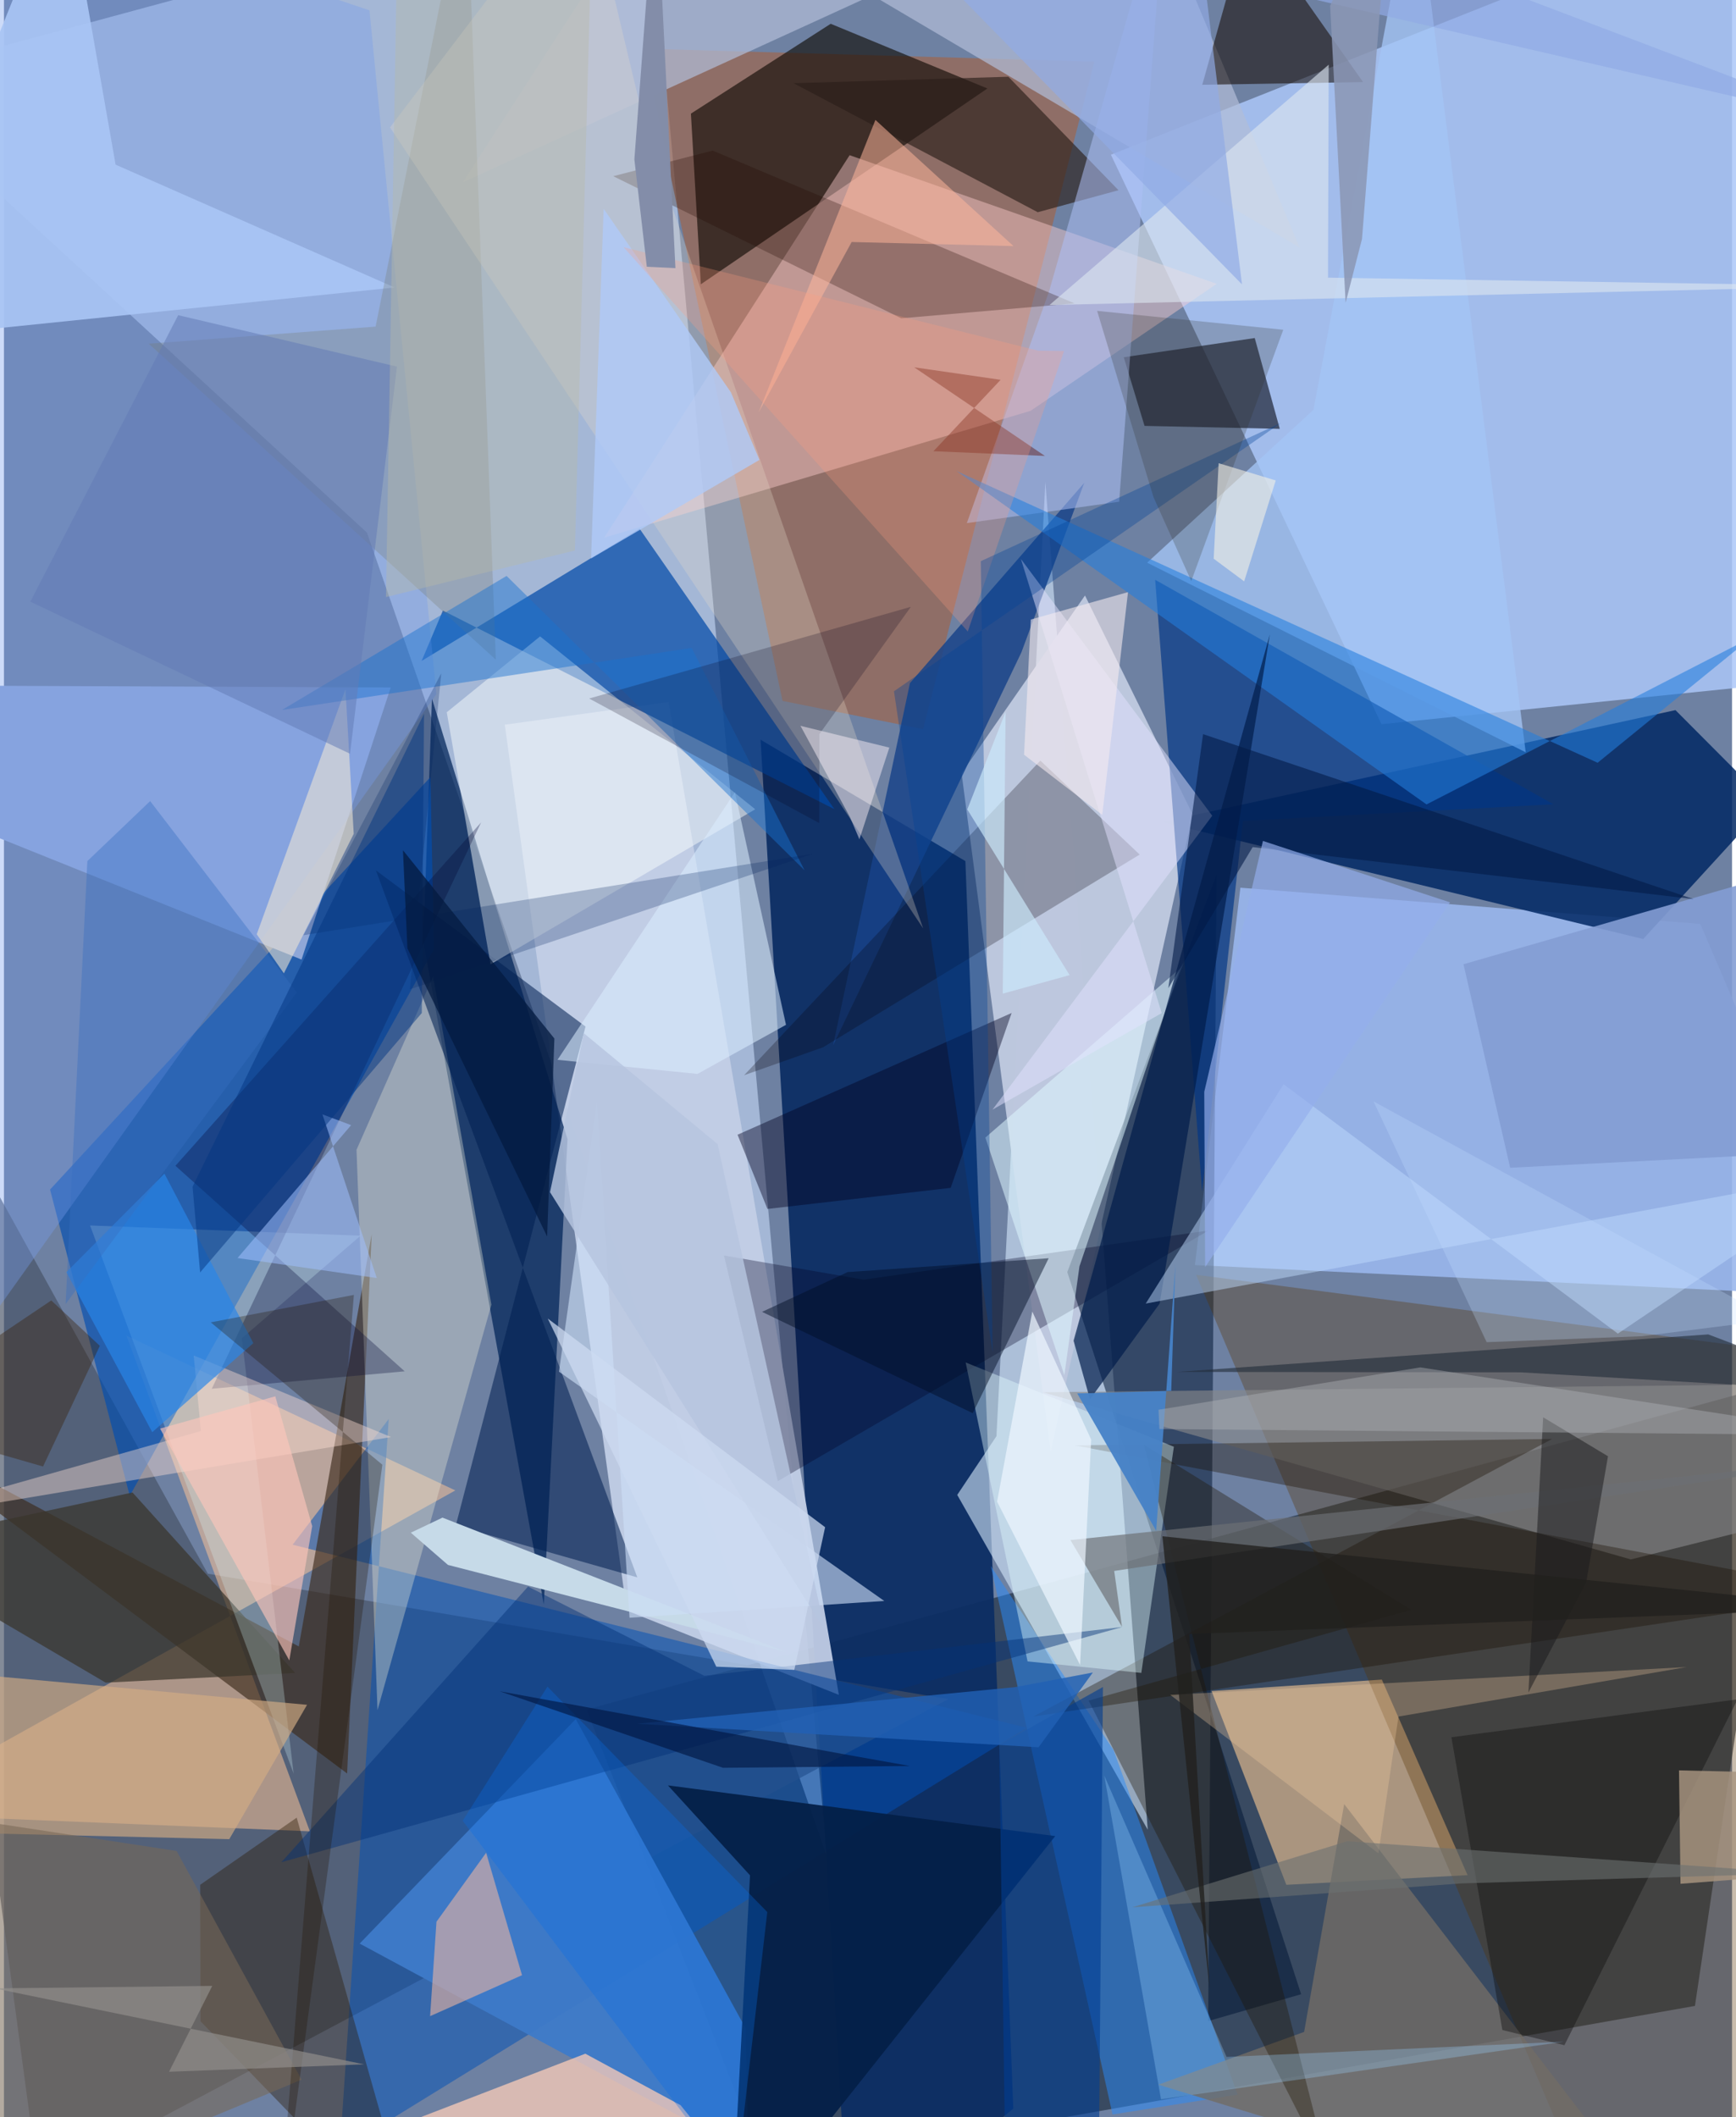 <svg xmlns="http://www.w3.org/2000/svg" width="228" height="278" viewBox="0 0 836 1024"><path fill="#6e81a2" d="M0 0h836v1024H0z"/><path fill="#182737" fill-opacity=".608" d="M368.544 1049.561l449.507-79.368 45.017-302.416-581.228 159.05z"/><path fill="#acc6f8" fill-opacity=".851" d="M535.512 74.837l130.913 275.426 218.099-22.284L879.869-62z"/><path fill="#cee2ff" fill-opacity=".557" d="M175.603 257.6L398.14 898.05 310.993-62-62 38.928z"/><path fill="#0c2e64" fill-opacity=".945" d="M465.116 416.481l-99.084-58.705L408.857 1086l79.413-66.168z"/><path fill="#d8ebfe" fill-opacity=".588" d="M503.807 233.104L553.33 884.98l-92.162-161.943 18.967-28.395z"/><path fill="#9ab6ec" fill-opacity=".898" d="M576.163 611.864l21.981-182.518 222.482 17.517L898 627.28z"/><path fill="#012763" fill-opacity=".847" d="M560.291 397.605l232.728 56.567 60.297-65.846-44.692-44.871z"/><path fill="#465365" fill-opacity=".671" d="M456.804 821.818l-358.19-60.683L-62 470.298l78.784 585.534z"/><path fill="#a26346" fill-opacity=".635" d="M309.405 23.525l218.076 6.293-82.824 322.858-68-13.68z"/><path fill="#bdc7dd" fill-opacity=".988" d="M463.261 373.948l43.098 328.205 68.721-308.211-52.104-105.922z"/><path fill="#c3cfe6" fill-opacity=".933" d="M242.296 350.518l79.255-10.995L403.9 819.746l-102.65-40.771z"/><path fill="#002458" fill-opacity=".725" d="M207.044 337.893l65.591 213.074-11.474 225.04-58.26-320.49z"/><path fill="#001634" fill-opacity=".529" d="M582.567 977.523l44.971-12.996-113.126-349.265 72.228-192.24z"/><path fill="#fec596" fill-opacity=".525" d="M147.986 885.746L59.25 645.984l159.107 74.88L-62 877.141z"/><path fill="#faca94" fill-opacity=".588" d="M620.383 911.614l87.667-4.67-41.47-94.584-82.37 5.54z"/><path fill="#0049a7" fill-opacity=".706" d="M212.346 295.301l-10.293 24.371 105.428-63.976 94.26 135.673z"/><path fill="#014fb6" fill-opacity=".506" d="M162.477 1040.279l23.67-353.967-46.503 60.815L494.71 835.67z"/><path fill="#004eb1" fill-opacity=".659" d="M206.31 375.866l1.709 83.228L60.854 723.492 22.3 575.354z"/><path fill="#0e0903" fill-opacity=".624" d="M332.328 54.958l67.625-43.454 75.81 31.29-138.638 94.717z"/><path fill="#ffcfcf" fill-opacity=".435" d="M496.652 198.702l90.064-61.426-177.608-62.212-118.709 184.963z"/><path fill="#8fa7d7" d="M187.107 332.51L143.97 464.115-18.575 398.8l-21.27-67.265z"/><path fill="#563200" fill-opacity=".325" d="M898 1051.034l-146.293-22.989L576.71 616.568 898 658.598z"/><path fill="#013686" fill-opacity=".675" d="M599.359 397.026l150.196-8.023-192.628-108.578 22.702 296.067z"/><path fill="#278cfe" fill-opacity=".494" d="M477.423 757.448l59.396 89.047 59.988 166.615-60.516 9.587z"/><path fill="#1f2435" fill-opacity=".702" d="M605.097 163.5l-63.374 9.282 10.058 33.21 65.42 1.418z"/><path fill="#3a2918" fill-opacity=".631" d="M166.015 857.773L-62 687.18l204.63 109.154 35.273-199.447z"/><path fill="#3e7ac8" fill-opacity=".957" d="M276.618 831.47l82.225 149.6 1.194 60.37-187.949-101.4z"/><path fill="#88898b" fill-opacity=".616" d="M876.061 669.4l-373.523 3.991 284.51 80.839 53.547-13.371z"/><path fill="#174389" fill-opacity=".831" d="M401.114 505.61l91.063-190.02 30.413-82.003-84.291 96.784z"/><path fill="#041f47" fill-opacity=".941" d="M508.58 888.045l-187.37-24.518 39.714 43.5L351.407 1086z"/><path fill="#ecebd7" fill-opacity=".353" d="M235.804 631.018l-55.092 196.108-10.157-271.008 37.038-83.81z"/><path fill="#769ced" fill-opacity=".365" d="M176.831 4.995L-22.02-62l5.704 713.738 225.505-315.976z"/><path fill="#000324" fill-opacity=".322" d="M415.837 618.931l166.978-23.8-208.443 121.246L348.32 607.23z"/><path fill="#b2bcd8" fill-opacity=".71" d="M318.906-62L221.964 88.249 550.602-62l76.197 181.72z"/><path fill="#130900" fill-opacity=".549" d="M657.496 39.706l-77.787 1.298L608.571-62l-5.48 24.386z"/><path fill="#001f52" fill-opacity=".557" d="M306.39 762.924l-87.823-24.996 62.784-241.421-101.413-75.556z"/><path fill="#fbccb9" fill-opacity=".753" d="M86.304 1068.457L382.169 1086l-54.813-67.762-46.108-24.94z"/><path fill="#1a1001" fill-opacity=".357" d="M898 770.844l-380.033-71.768 230.992-3.108L498.084 830.19z"/><path fill="#a3c4f5" fill-opacity=".784" d="M633.502 198.19L682.34-62l53.84 425.857-183.143-91.702z"/><path fill="#fbffff" fill-opacity=".475" d="M259.374 307.801l-45.16 36.701 21.178 121.902 128.06-74.981z"/><path fill="#e0faff" fill-opacity=".42" d="M565.973 699.735l-15.747 109.384-55.039-5.56-29.94-144.588z"/><path fill="#c6dae8" d="M214.79 756.894l163.89 42.202-166.543-65.073-15.315 7.28z"/><path fill="#2b1e19" fill-opacity=".647" d="M539.185 92.002l-53.281-54.885-103.912 3.129 118.13 62.402z"/><path fill="#aec0f6" fill-opacity=".537" d="M465.813 253.012l73.687-10.344 22.6-299.855-56.416 197.814z"/><path fill="#247ede" fill-opacity=".573" d="M688.196 389.075l157.368-80.89-74.595 60.739-310.253-141.165z"/><path fill="#2b1900" fill-opacity=".392" d="M94.936 911.6l.174 66.022L200.138 1086l-58.515-206.869z"/><path fill="#04000b" fill-opacity=".255" d="M501.366 367.872l48.069 45.445-153.196 93.23-38.168 13.492z"/><path fill="#a9c4f4" fill-opacity=".925" d="M29.165-62L-62 164.802l251.008-25.746L54.01 79.636z"/><path fill="#716c66" fill-opacity=".808" d="M628.985 982.765l-70.51 25.51L812.31 1086 648.364 872.564z"/><path fill="#39352c" fill-opacity=".718" d="M49.216 813.844L-62 748.488 62.196 721.86l78.69 87.297z"/><path fill="#e0f8ff" fill-opacity=".533" d="M474.777 550.202l38.213 114.936 7.307-52.637 48.495-143.97z"/><path fill="#001c4a" fill-opacity=".69" d="M559.086 630.5l53.328-323.698-94.963 341.655 7.942 28.343z"/><path fill="#d8fbff" fill-opacity=".259" d="M115.09 647.285l57.412-49.621-130.853-4.945 98.496 265.133z"/><path fill="#eeb6a0" fill-opacity=".58" d="M233.253 896.122l-24.013 33.352-3.082 45.673 44.466-19.82z"/><path fill="#000633" fill-opacity=".302" d="M230.85 397.75L82.955 563.862l110.912 99.399-93.33 8.426z"/><path fill="#210900" fill-opacity=".275" d="M294.752 85.216l48.12-12.386 175.05 73.896-83.853 7.222z"/><path fill="#78796c" fill-opacity=".282" d="M179.798 157.97L223.68-62l14.275 381.07-167.92-152.832z"/><path fill="#e4daca" fill-opacity=".294" d="M280.752-62l30.266 126.89 133.64 384.105L186.755 61.636z"/><path fill="#d2ac84" fill-opacity=".659" d="M-27.902 808.567l-29.513 76.997 166.42 3.973 37.624-64.98z"/><path fill="#201402" fill-opacity=".361" d="M551.463 698.76l129.349 79.849-156.082 43.913 116.668 229.383z"/><path fill="#dde6f0" fill-opacity=".608" d="M505.783 147.537l135.09-116.255-.337 103.02L898 138.358z"/><path fill="#c0ddff" fill-opacity=".467" d="M898 565.98l-117.237 79.047-161.719-120.59-66.694 106.06z"/><path fill="#cddef7" fill-opacity=".616" d="M302.635 782.452l-15.783-249.519-18.343 130.512 157.348 110.874z"/><path fill="#dbecff" fill-opacity=".553" d="M378.326 495.672l-42.823 23.748-67.712-6.82 85.832-129.44z"/><path fill="#0f0f10" fill-opacity=".416" d="M838.653 821.924l-83.761 167.274-30-7.342-24.648-141.607z"/><path fill="#ffdfd3" fill-opacity=".416" d="M91.79 655.594l95.48 39.454L-62 736.688l157.277-44.522z"/><path fill="#a79480" fill-opacity=".824" d="M898 858.273l-23.093 47.97-63.84 4.881-.723-54.855z"/><path fill="#000220" fill-opacity=".424" d="M354.89 548.828l14.465 35.894L458 574.527l29.486-84.583z"/><path fill="#003c92" fill-opacity=".6" d="M481.481 843.989l50.18-28.045L529.344 1086H485.01z"/><path fill="#f2e8d5" fill-opacity=".561" d="M122.283 451.883l42.943-118.603 3.984 70.02-33.787 67.477z"/><path fill="#839dd3" fill-opacity=".898" d="M706.08 466.367l22.58 98.447L898 556.15l-26.6-137.373z"/><path fill="#1971d0" fill-opacity=".459" d="M134.51 343.384l108.64-64.836 144.17 142.401-54.636-107.57z"/><path fill="#e2e3ff" fill-opacity=".49" d="M584.534 394.543l-106.33 142.173 81.901-46.73-68.123-219.603z"/><path fill="#043278" fill-opacity=".455" d="M338.856 810.54l-85.313-43.17-119.318 133.315L541.03 786.913z"/><path fill="#00215e" fill-opacity=".251" d="M211.562 325.627l-15.245 152.896 195.386-65.657-246.839 39.475z"/><path fill="#07001a" fill-opacity=".216" d="M283.109 337.847l111.277 60.242.103-43.023 44.251-61.57z"/><path fill="#2886e9" fill-opacity=".675" d="M120.647 649.618L71.732 692.69l-41.538-77.412 47.44-47.626z"/><path fill="#776856" fill-opacity=".561" d="M-62 873.071l145.522 22.173 60.438 110.63L-48.356 1086z"/><path fill="#232d3a" fill-opacity=".616" d="M733.7 663.746l-166.43-.19 257.218-18.145L898 673.27z"/><path fill="#6c6f74" fill-opacity=".675" d="M537.104 759.816L898 705.248l-382.083 39.618 24.961 41.965z"/><path fill="#fec6bb" fill-opacity=".62" d="M149.128 738.134l-17.854-62.786-55.761 15.619 62.526 112.113z"/><path fill="#4782c7" fill-opacity=".953" d="M557.418 740.41l-38.208-66.475 45.483-1.222 2.029-61.112z"/><path fill="#9cd1ff" fill-opacity=".306" d="M559.74 1015.338l194.877-27.846-163.169 7.376L532.302 858.8z"/><path fill="#9fbefd" fill-opacity=".541" d="M154.062 538.975l26.298 79.164-67.37-9.672 54.963-64.281z"/><path fill="#f6cda3" fill-opacity=".298" d="M564.205 819.739l249.858-13.445-139.445 23.945-9.696 66.154z"/><path fill="#ffb69c" fill-opacity=".529" d="M488.394 119.03l-66.805-61.026-56.535 141.533 45.036-82.481z"/><path fill="#031b46" fill-opacity=".588" d="M563.278 477.931l40.824-68.228 213.326 25.174-237.33-79.795z"/><path fill="#b0caf9" fill-opacity=".796" d="M284.023 270.097l81.463-47.656-13.796-32.684-61.575-88.754z"/><path fill="#1b1b1d" fill-opacity=".51" d="M744.625 685.494l-7.144 133.124 27.95-53.267 10.558-61.012z"/><path fill="#b2b3b8" fill-opacity=".412" d="M685.19 661.363l-126.648 20.483.433 9.32L898 694.138z"/><path fill="#000e26" fill-opacity=".471" d="M505.404 608.564l-97.251 6.696-41.412 19.241 101.918 49.012z"/><path fill="#edf6fe" fill-opacity=".702" d="M497.47 634.345l28.498 61.94-5.37 108.991-40.146-78.983z"/><path fill="#201301" fill-opacity=".294" d="M183.058 708.438l-83.015-68.859 69.24-13.283L132.227 1086z"/><path fill="#5b0a02" fill-opacity=".416" d="M449.648 218.243l32.502-34.54-41.809-6.051 63.243 42.87z"/><path fill="#086fe5" fill-opacity=".314" d="M262.932 815.752l-40.991 64.872 132.117 175.52 15.225-131.34z"/><path fill="#6c7071" fill-opacity=".588" d="M868.628 906.036l-218.786-15.494-103.96 31.948 159.179-11.553z"/><path fill="#b6c4df" fill-opacity=".824" d="M264.168 576.609l133.074 212.033-51.995-235.277-64.765-53.681z"/><path fill="#94afed" fill-opacity=".671" d="M609.056 406.735l-28.382 121.331.428 84.765 118.45-176.395z"/><path fill="#2160b3" fill-opacity=".824" d="M526.761 808.933l-26.229 36.164-194.19-11.384 182.862-17.705z"/><path fill="#ff9e7e" fill-opacity=".263" d="M299.739 119.54l200.574 50.065 12.533.175-46.576 135.64z"/><path fill="#627cb5" fill-opacity=".529" d="M12.751 291.009l154.664 73.556 22.72-187.237-105.845-24.89z"/><path fill="#cddbf1" fill-opacity=".722" d="M344.596 806.112l37.75 1.575 14.912-69.028-134.19-100.93z"/><path fill="#001642" fill-opacity=".639" d="M347.874 855.024L239.748 818l165.544 30.261 32.962 5.88z"/><path fill="#004295" fill-opacity=".341" d="M430.556 334.346L617.744 204.57l-145.18 66.851 5.744 382.75z"/><path fill="#f5eaf0" fill-opacity=".592" d="M543.778 286.39l-47.02 13.253-3.262 65.39 37.822 29.087z"/><path fill="#366ec0" fill-opacity=".392" d="M40.348 416.482l30.379-29.022 70.936 92.506-111.84 150.78z"/><path fill="#043582" fill-opacity=".49" d="M203.218 345.225l-1.087 144.747-107.239 125.46-3.65-41.472z"/><path fill="#b7b9a8" fill-opacity=".412" d="M283.795-12.462l-93.453-20.34-5.534 321.582 91.397-22.536z"/><path fill="#838da9" fill-opacity=".996" d="M310.996 129.01l-6.014-51.906L315.397-62l9.442 191.686z"/><path fill="#2c2c26" fill-opacity=".231" d="M528.84 150.358l90.052 9.13-44.506 121.546-18.25-40.503z"/><path fill="#cbe9fb" fill-opacity=".663" d="M483.194 480.59l1.369-136.303-18.53 47.21 49.5 80.13z"/><path fill="#38220d" fill-opacity=".412" d="M22.886 628.98L-62 686.065l80.918 23.232 27.476-58.359z"/><path fill="#f3f0e4" fill-opacity=".596" d="M585.233 270.233l2.398-46.205 27.62 8.346-15.275 48.81z"/><path fill="#90aae4" fill-opacity=".686" d="M414.204-51.069l184.732 188.63L574.325-62 898 60.805z"/><path fill="#8b97b5" fill-opacity=".863" d="M670.913-62l-13.926 177.56-7.935 30.9-7.478-143.652z"/><path fill="#fcf3f9" fill-opacity=".471" d="M409.308 395.285l-23.981-44.228 42.992 10.532-14.473 44.35z"/><path fill="#c4dfff" fill-opacity=".267" d="M662.558 532.711l54.724 116.45 75.191-2.882 63.538-8.013z"/><path fill="#928f8d" fill-opacity=".663" d="M-4.534 961.712l178.763 36.739-94.353 3.578 20.896-41.522z"/><path fill="#21201e" fill-opacity=".788" d="M573.45 790.332l9.804 171.808-22.836-219.094L898 777.762z"/><path fill="#041a40" fill-opacity=".745" d="M266.283 502.304l-73.26-91.063 2.163 47.45 67.586 139.364z"/></svg>